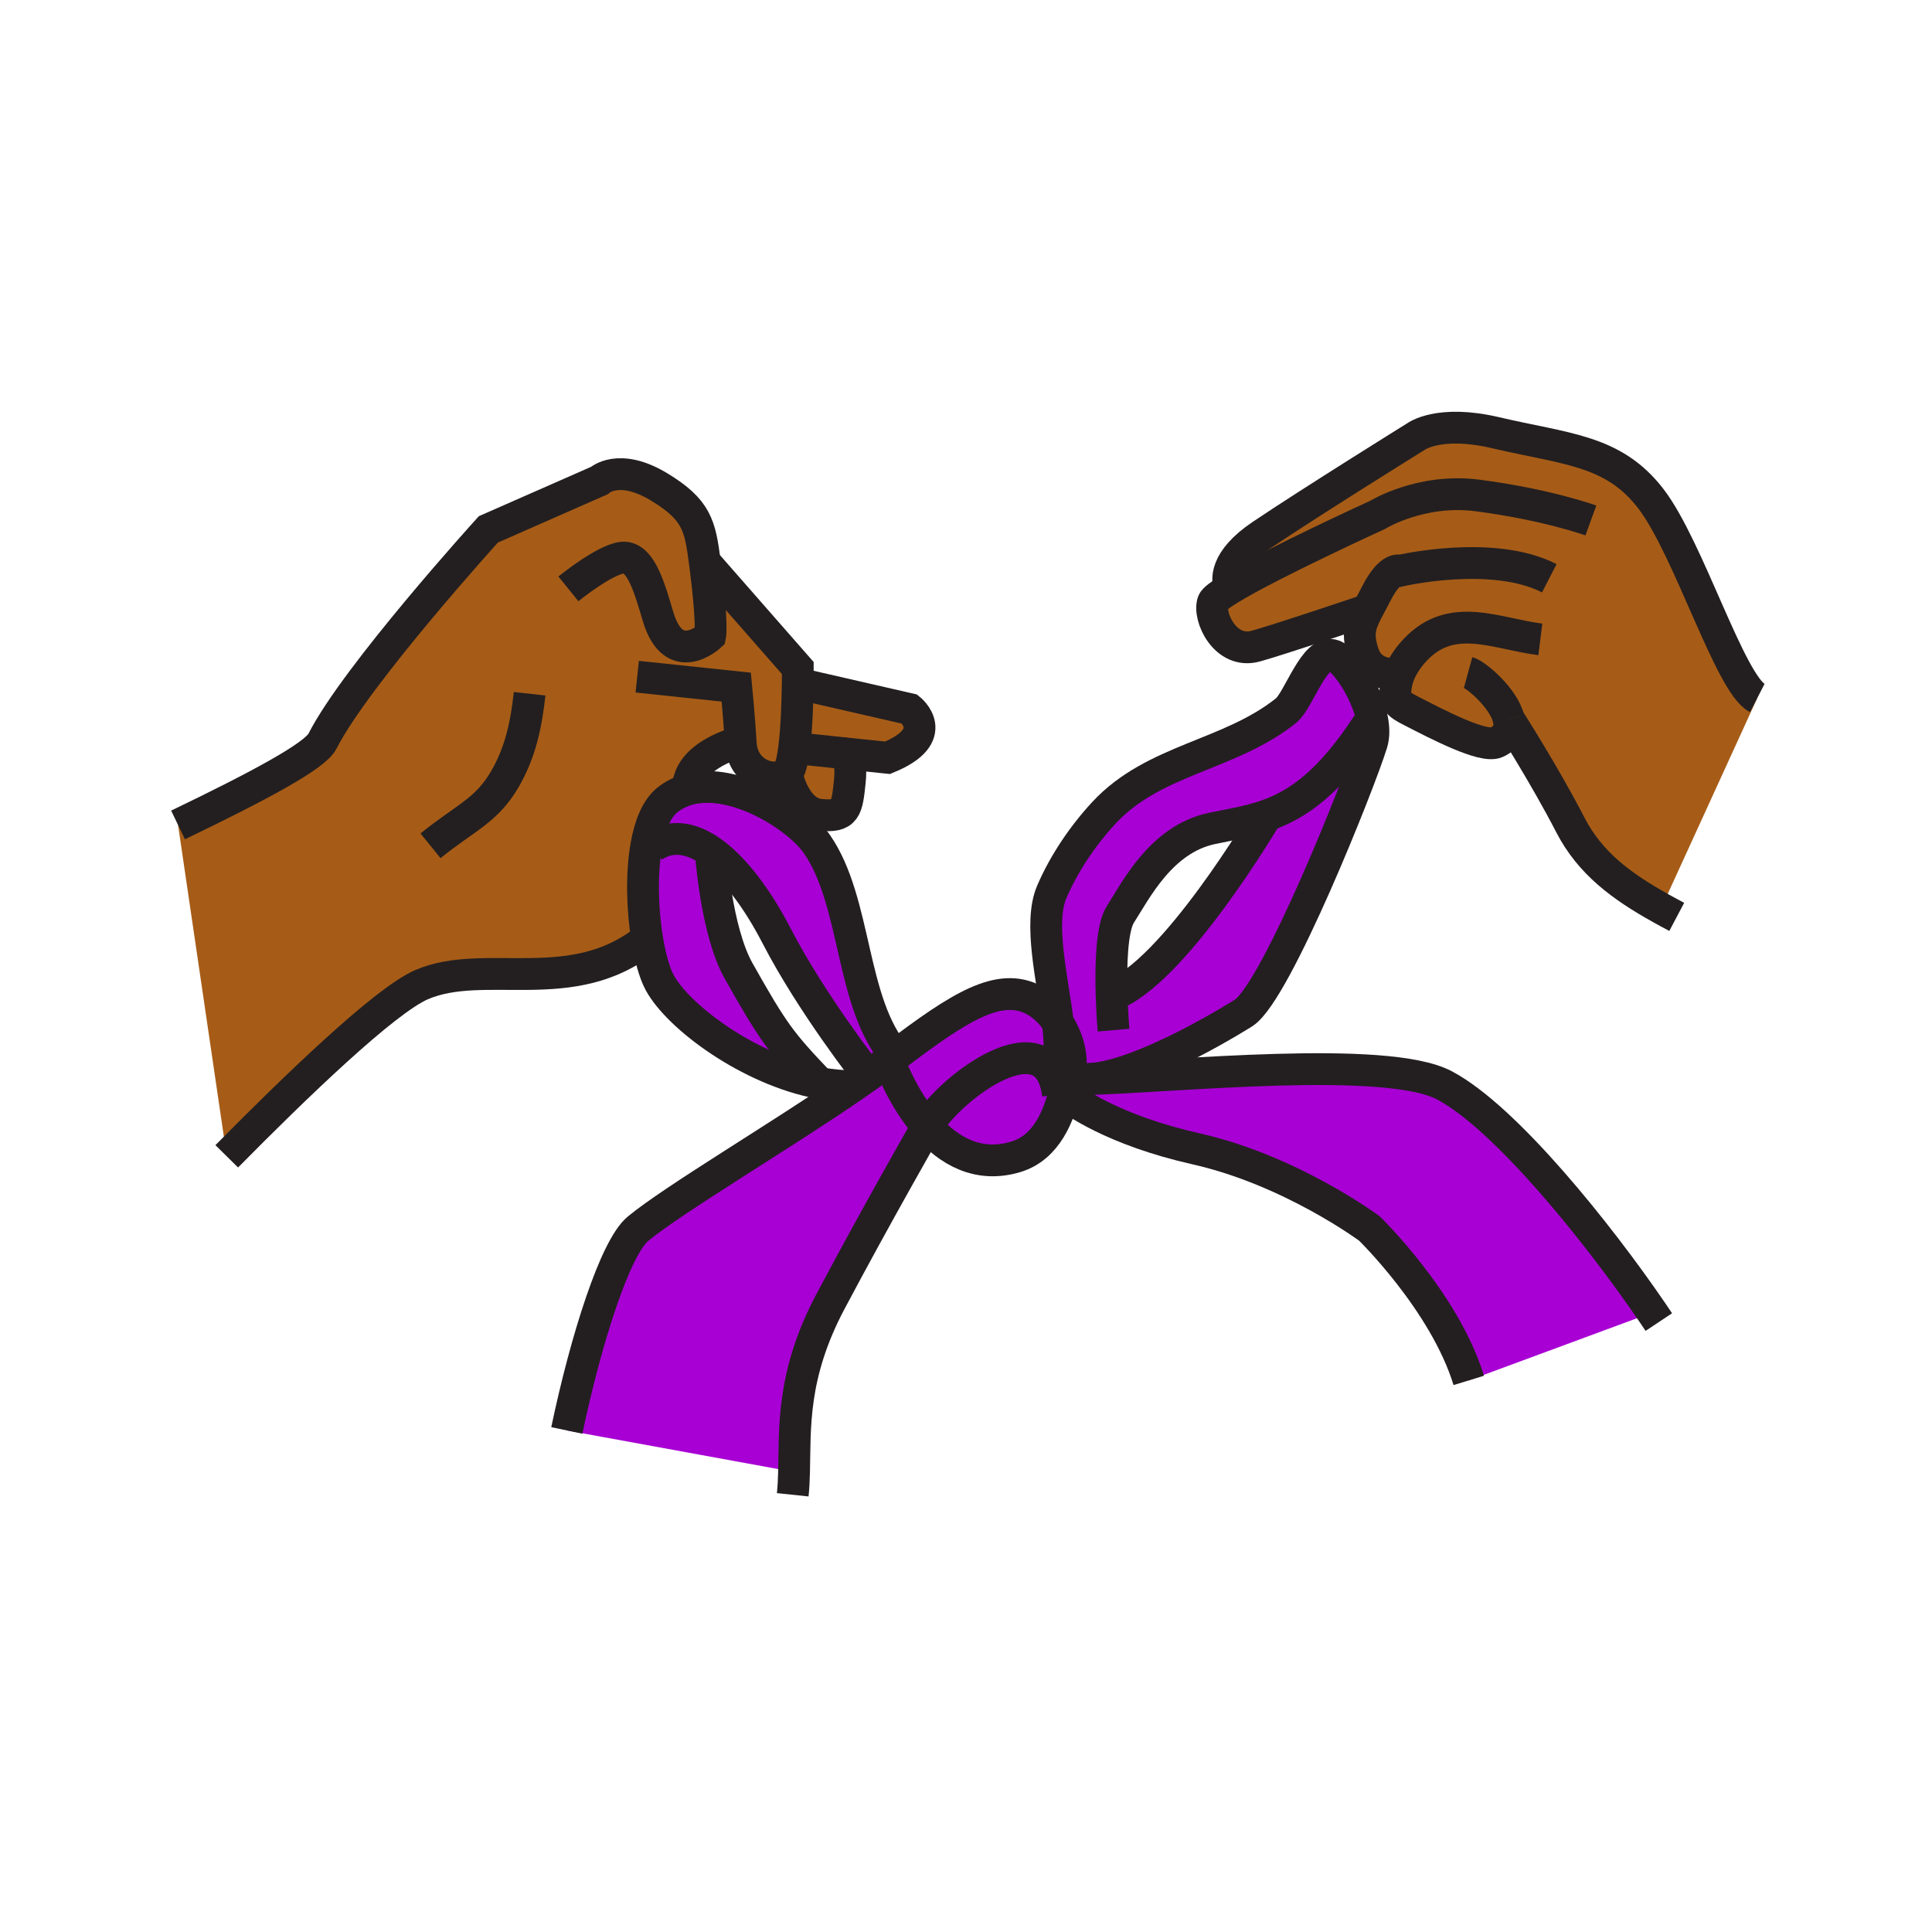 <?xml version="1.0"?><svg xmlns="http://www.w3.org/2000/svg" width="850.394" height="850.394" viewBox="0 0 850.394 850.394" overflow="visible"><path d="M465.57 481.05l2.06-.27s.25.22.75.63c-2.28 8.82-7.28 23.5-21.1 27.729-16.91 5.181-29.96-2.899-39.19-13.35l.01-.01c10.27-17.359 52.73-48.999 57.47-14.729z" fill="#a800d4"></path><path d="M727.32 577.73l-80.83 29.88c-10.65-34.75-43.73-66.87-43.73-66.87s-34.5-25.641-76.2-35.04c-36.729-8.28-54.47-21.311-58.18-24.29.811-3.12 1.271-5.51 1.66-6.44 2.42.101 5.46.08 8.99-.01h.09c37.45-.99 131.01-10.85 156.71 2.79 27.03 14.35 67.87 65.38 91.49 99.98zM360.59 476.59l-.02.101c-30.65-5.78-61.91-28.9-70.18-44.16-2.29-4.21-4.25-11.2-5.57-19.38-2.07-12.78-2.58-28.48-.31-41.1l2.9.51c7.99-5.35 16.78-3.88 25.45 2.15l-.01.02s2.27 34.87 12.24 52.59c15.37 27.299 18.57 31.459 35.5 49.269z" fill="#a800d4"></path><path d="M359.56 371.52c17.64 25.41 14.66 69.85 34.57 93.05-.95.72-1.91 1.449-2.89 2.199-2.79 2.131-5.84 4.36-9.1 6.671-.61-.78-24.94-31.79-40.3-61.5-8.46-16.36-18.64-30.04-28.98-37.23-8.67-6.03-17.46-7.5-25.45-2.15l-2.9-.51c1.58-8.81 4.51-16.12 9.21-19.9 2.86-2.29 6.04-3.83 9.42-4.74 20.41-5.46 48.11 12.16 56.42 24.11z" fill="#a800d4"></path><path d="M382.14 473.44c3.26-2.311 6.31-4.54 9.1-6.671 0 0 5.59 16.271 16.85 29.021-.47.83-22.55 39.4-42.54 77.07-17.15 32.31-15.55 55.67-16.04 75.05L249.5 629.62c8.45-40.24 21.3-80.54 31.35-88.8 15.97-13.13 62.46-40.61 94.72-62.79 2.27-1.56 4.46-3.09 6.57-4.59z" fill="#a800d4"></path><path d="M465.61 450.12c5.159 7.83 7.35 17.82 4.43 24.85-.39.931-.85 3.32-1.66 6.44-.5-.41-.75-.63-.75-.63l-2.06.27c-4.74-34.27-47.2-2.63-57.47 14.73l-.01.01c-11.26-12.75-16.85-29.021-16.85-29.021.98-.75 1.94-1.479 2.89-2.199 28.59-21.69 45.84-32.41 61.07-24.34 4.09 2.18 7.67 5.73 10.41 9.89z" fill="#a800d4"></path><path d="M557.52 358.95c-8.029 2.82-15.939 3.97-24.189 5.73-22.35 4.75-33.561 27.57-40.16 37.74-3.93 6.05-4.26 23.01-3.88 35.72 27.209-9.64 67.599-78.12 68.229-79.19zm-78.49 116.01c-3.53.09-6.57.11-8.99.01 2.92-7.029.729-17.02-4.43-24.85-2.261-19.021-8.58-43.79-2.641-57.58 5.41-12.56 13.66-24.75 22.92-34.75 22.04-23.81 55.24-25.05 80.2-45.02 5.61-4.49 12.63-27.55 20.98-24.22 7.08 2.83 20.67 25.85 16.77 38.51-5.37 17.49-41.93 109.13-56.33 118.72 0 0-44.37 28.22-68.39 29.18h-.089z" fill="#a800d4"></path><path d="M370.92 331.48s4.39.46 3.13 12.53c-1.27 12.06-1.67 15.83-13.12 14.63-11.44-1.2-14.66-18.11-14.66-18.11 1.52-1.23 2.57-5.66 3.29-11.33l4.91.55 16.45 1.73z" fill="#a65c17" class="aac-skin-fill"></path><path d="M400.4 312.12s14.59 11.52-9.73 21.43l-19.75-2.07-16.45-1.73-4.91-.55c1.14-8.94 1.47-20.96 1.57-28.37l49.27 11.29z" fill="#a65c17" class="aac-skin-fill"></path><path d="M310.21 247.33l40.95 46.72s.02 2.69-.03 6.78c-.1 7.41-.43 19.43-1.57 28.37-.72 5.67-1.77 10.1-3.29 11.33-5.23 4.24-19.35.68-20.22-13.35l-2.92.1c-9.65 3.35-18.83 8.93-20.17 17.85l.18 2.28c-3.38.91-6.56 2.45-9.42 4.74-4.7 3.78-7.63 11.09-9.21 19.9-2.27 12.62-1.76 28.32.31 41.1-32.73 26.5-71.38 8.23-99.26 20.26-16.2 7-55.58 44.97-85.75 75.56L78.37 363.11c36.28-17.48 60.28-30.38 63.57-36.86 14.69-28.96 73.01-93.23 73.01-93.23l48.83-21.48s8.6-7.96 26.32 2.77c16.56 10.03 18.05 16.98 20.11 33.02zM599.93 269.12c-3.06 1.03-35.93 12.11-47.13 15.26-13.53 3.81-21.14-13.09-18.859-19.42.43-1.18 3.21-3.25 7.449-5.84-1.46-3.56-2.64-12.45 13.9-23.59 21.6-14.55 67.94-43.35 67.94-43.35s10.05-7.58 35.06-1.72c31.43 7.36 51.979 7.6 68.49 29.23 16.51 21.63 34.75 81.41 46.71 87.56L732 398l-.98 1.77c-17.189-9.58-31.09-19.79-39.76-36.58-11.359-22.02-26.729-46.07-27.21-46.81.99 4.15-.18 7.98-5.359 10.37-5.811 2.67-26.141-7.98-37.471-13.8-5.989-3.07-8.22-4.42-6.47-12.65.25-1.19.62-2.37 1.09-3.54l-.77-.3s-11.521 2.04-15.08-9.04c-2.61-8.11-1.51-12.06 1.66-18.27l-1.72-.03z" fill="#a65c17" class="aac-skin-fill"></path><g fill="none" stroke="#231f20" stroke-width="14"><path d="M78.37 363.11c36.28-17.48 60.28-30.38 63.57-36.86 14.69-28.96 73.01-93.23 73.01-93.23l48.83-21.48s8.6-7.96 26.32 2.77c16.56 10.03 18.05 16.98 20.11 33.02.15 1.13.3 2.3.45 3.52 3.02 23.88 1.93 29.03 1.93 29.03s-15.99 14.95-22.94-8.51c-3.77-12.69-7.34-25.16-14.47-25.91-7.13-.75-25 13.73-25 13.73"></path><path d="M189.49 372.29c15.47-12.53 24.74-15.41 32.91-29.65 6.8-11.86 9.24-23.9 10.72-37.29M99.81 508.97c30.17-30.59 69.55-68.56 85.75-75.56 27.88-12.03 66.53 6.24 99.26-20.26M310.21 247.33l40.95 46.72s.02 2.69-.03 6.78c-.1 7.41-.43 19.43-1.57 28.37-.72 5.67-1.77 10.1-3.29 11.33-5.23 4.24-19.35.68-20.22-13.35-.75-12.19-1.97-24.74-1.97-24.74l-43.6-4.59M351.13 300.83l49.27 11.29s14.59 11.52-9.73 21.43l-19.75-2.07-16.45-1.73M323.13 327.28c-9.65 3.35-18.83 8.93-20.17 17.85"></path><path d="M346.27 340.53s3.22 16.91 14.66 18.11c11.45 1.2 11.85-2.57 13.12-14.63 1.26-12.07-3.13-12.53-3.13-12.53M600.16 269.04s-.08.03-.23.08c-3.06 1.03-35.93 12.11-47.13 15.26-13.53 3.81-21.14-13.09-18.859-19.42.43-1.18 3.21-3.25 7.449-5.84 18.521-11.3 64.92-32.46 64.92-32.46s19.051-11.81 44-8.58c30.49 3.94 49.94 11.01 49.94 11.01"></path><path d="M615.07 296.46s-11.521 2.04-15.08-9.04c-2.61-8.11-1.51-12.06 1.66-18.27 1.17-2.29 2.63-4.89 4.279-8.12 6.16-11.97 10.32-9.82 10.32-9.82s40.73-9.5 65.7 3.32"></path><path d="M664.05 316.38c.99 4.15-.18 7.98-5.359 10.37-5.811 2.67-26.141-7.98-37.471-13.8-5.989-3.07-8.22-4.42-6.47-12.65.25-1.19.62-2.37 1.09-3.54 1.59-3.99 4.28-7.78 7.24-10.89 16.1-16.91 35.5-6.87 54.92-4.44M646.2 296.01c3.68 1.01 15.72 11.43 17.84 20.35"></path><path d="M542.32 260.8s-.48-.59-.931-1.68c-1.46-3.56-2.64-12.45 13.9-23.59 21.6-14.55 67.94-43.35 67.94-43.35s10.05-7.58 35.06-1.72c31.43 7.36 51.979 7.6 68.49 29.23 16.51 21.63 34.75 81.41 46.71 87.56M664.04 316.36s0 .01.01.02c.48.74 15.851 24.79 27.21 46.81 8.67 16.79 22.57 27 39.76 36.58 2.28 1.28 4.62 2.54 7.021 3.81M479.03 474.96c-3.53.09-6.57.11-8.99.01M730.15 581.93c-.91-1.37-1.86-2.77-2.83-4.199-23.62-34.601-64.46-85.631-91.49-99.98-25.7-13.64-119.26-3.78-156.71-2.79"></path><path d="M391.24 466.77s5.59 16.271 16.85 29.021c9.23 10.45 22.28 18.53 39.19 13.35 13.819-4.229 18.819-18.909 21.1-27.729.811-3.12 1.271-5.51 1.66-6.44 2.92-7.029.729-17.02-4.43-24.85-2.74-4.16-6.32-7.71-10.41-9.89-15.23-8.07-32.48 2.649-61.07 24.34-.95.718-1.91 1.448-2.89 2.198-2.79 2.131-5.84 4.36-9.1 6.671-2.11 1.5-4.3 3.029-6.57 4.59-32.26 22.18-78.75 49.66-94.72 62.79-10.05 8.26-22.9 48.56-31.35 88.8"></path><path d="M467.63 480.78s.25.22.75.63c3.71 2.979 21.45 16.01 58.18 24.29 41.7 9.399 76.2 35.04 76.2 35.04s33.08 32.12 43.73 66.87M395.05 465.61c-.31-.341-.62-.69-.92-1.04-19.91-23.2-16.93-67.64-34.57-93.05-8.31-11.95-36.01-29.57-56.42-24.11-3.38.91-6.56 2.45-9.42 4.74-4.7 3.78-7.63 11.09-9.21 19.9-2.27 12.62-1.76 28.32.31 41.1 1.32 8.18 3.28 15.17 5.57 19.38 8.27 15.26 39.53 38.38 70.18 44.16 5.05.96 10.09 1.439 15 1.34M408.1 495.78l-.01.01c-.47.83-22.55 39.4-42.54 77.07-17.15 32.31-15.55 55.67-16.04 75.05-.09 3.46-.24 6.8-.58 10.04"></path><path d="M382.15 473.45l-.01-.01c-.61-.78-24.94-31.79-40.3-61.5-8.46-16.36-18.64-30.04-28.98-37.23-8.67-6.03-17.46-7.5-25.45-2.15M466.27 463.69c.271-3.921-.05-8.54-.659-13.57-2.261-19.021-8.58-43.79-2.641-57.58 5.41-12.56 13.66-24.75 22.92-34.75 22.04-23.81 55.24-25.05 80.2-45.02 5.61-4.49 12.63-27.55 20.98-24.22 7.08 2.83 20.67 25.85 16.77 38.51-5.37 17.49-41.93 109.13-56.33 118.72 0 0-44.37 28.22-68.39 29.18h-.09c-.38.01-.761.021-1.13.021"></path><path d="M490.13 453.43s-.58-6.67-.84-15.29c-.38-12.709-.05-29.669 3.88-35.72 6.6-10.17 17.811-32.99 40.16-37.74 8.25-1.76 16.16-2.91 24.189-5.73 13.721-4.81 27.801-14.48 44.551-40.27"></path><path d="M557.53 358.94l-.011.01c-.63 1.07-41.02 69.55-68.229 79.189M312.85 374.73s2.27 34.87 12.24 52.59c15.37 27.3 18.57 31.46 35.5 49.27M465.66 481.72l-.09-.67c-4.74-34.27-47.2-2.63-57.47 14.73"></path></g><path fill="none" d="M0 0h850.394v850.394H0z"></path></svg>